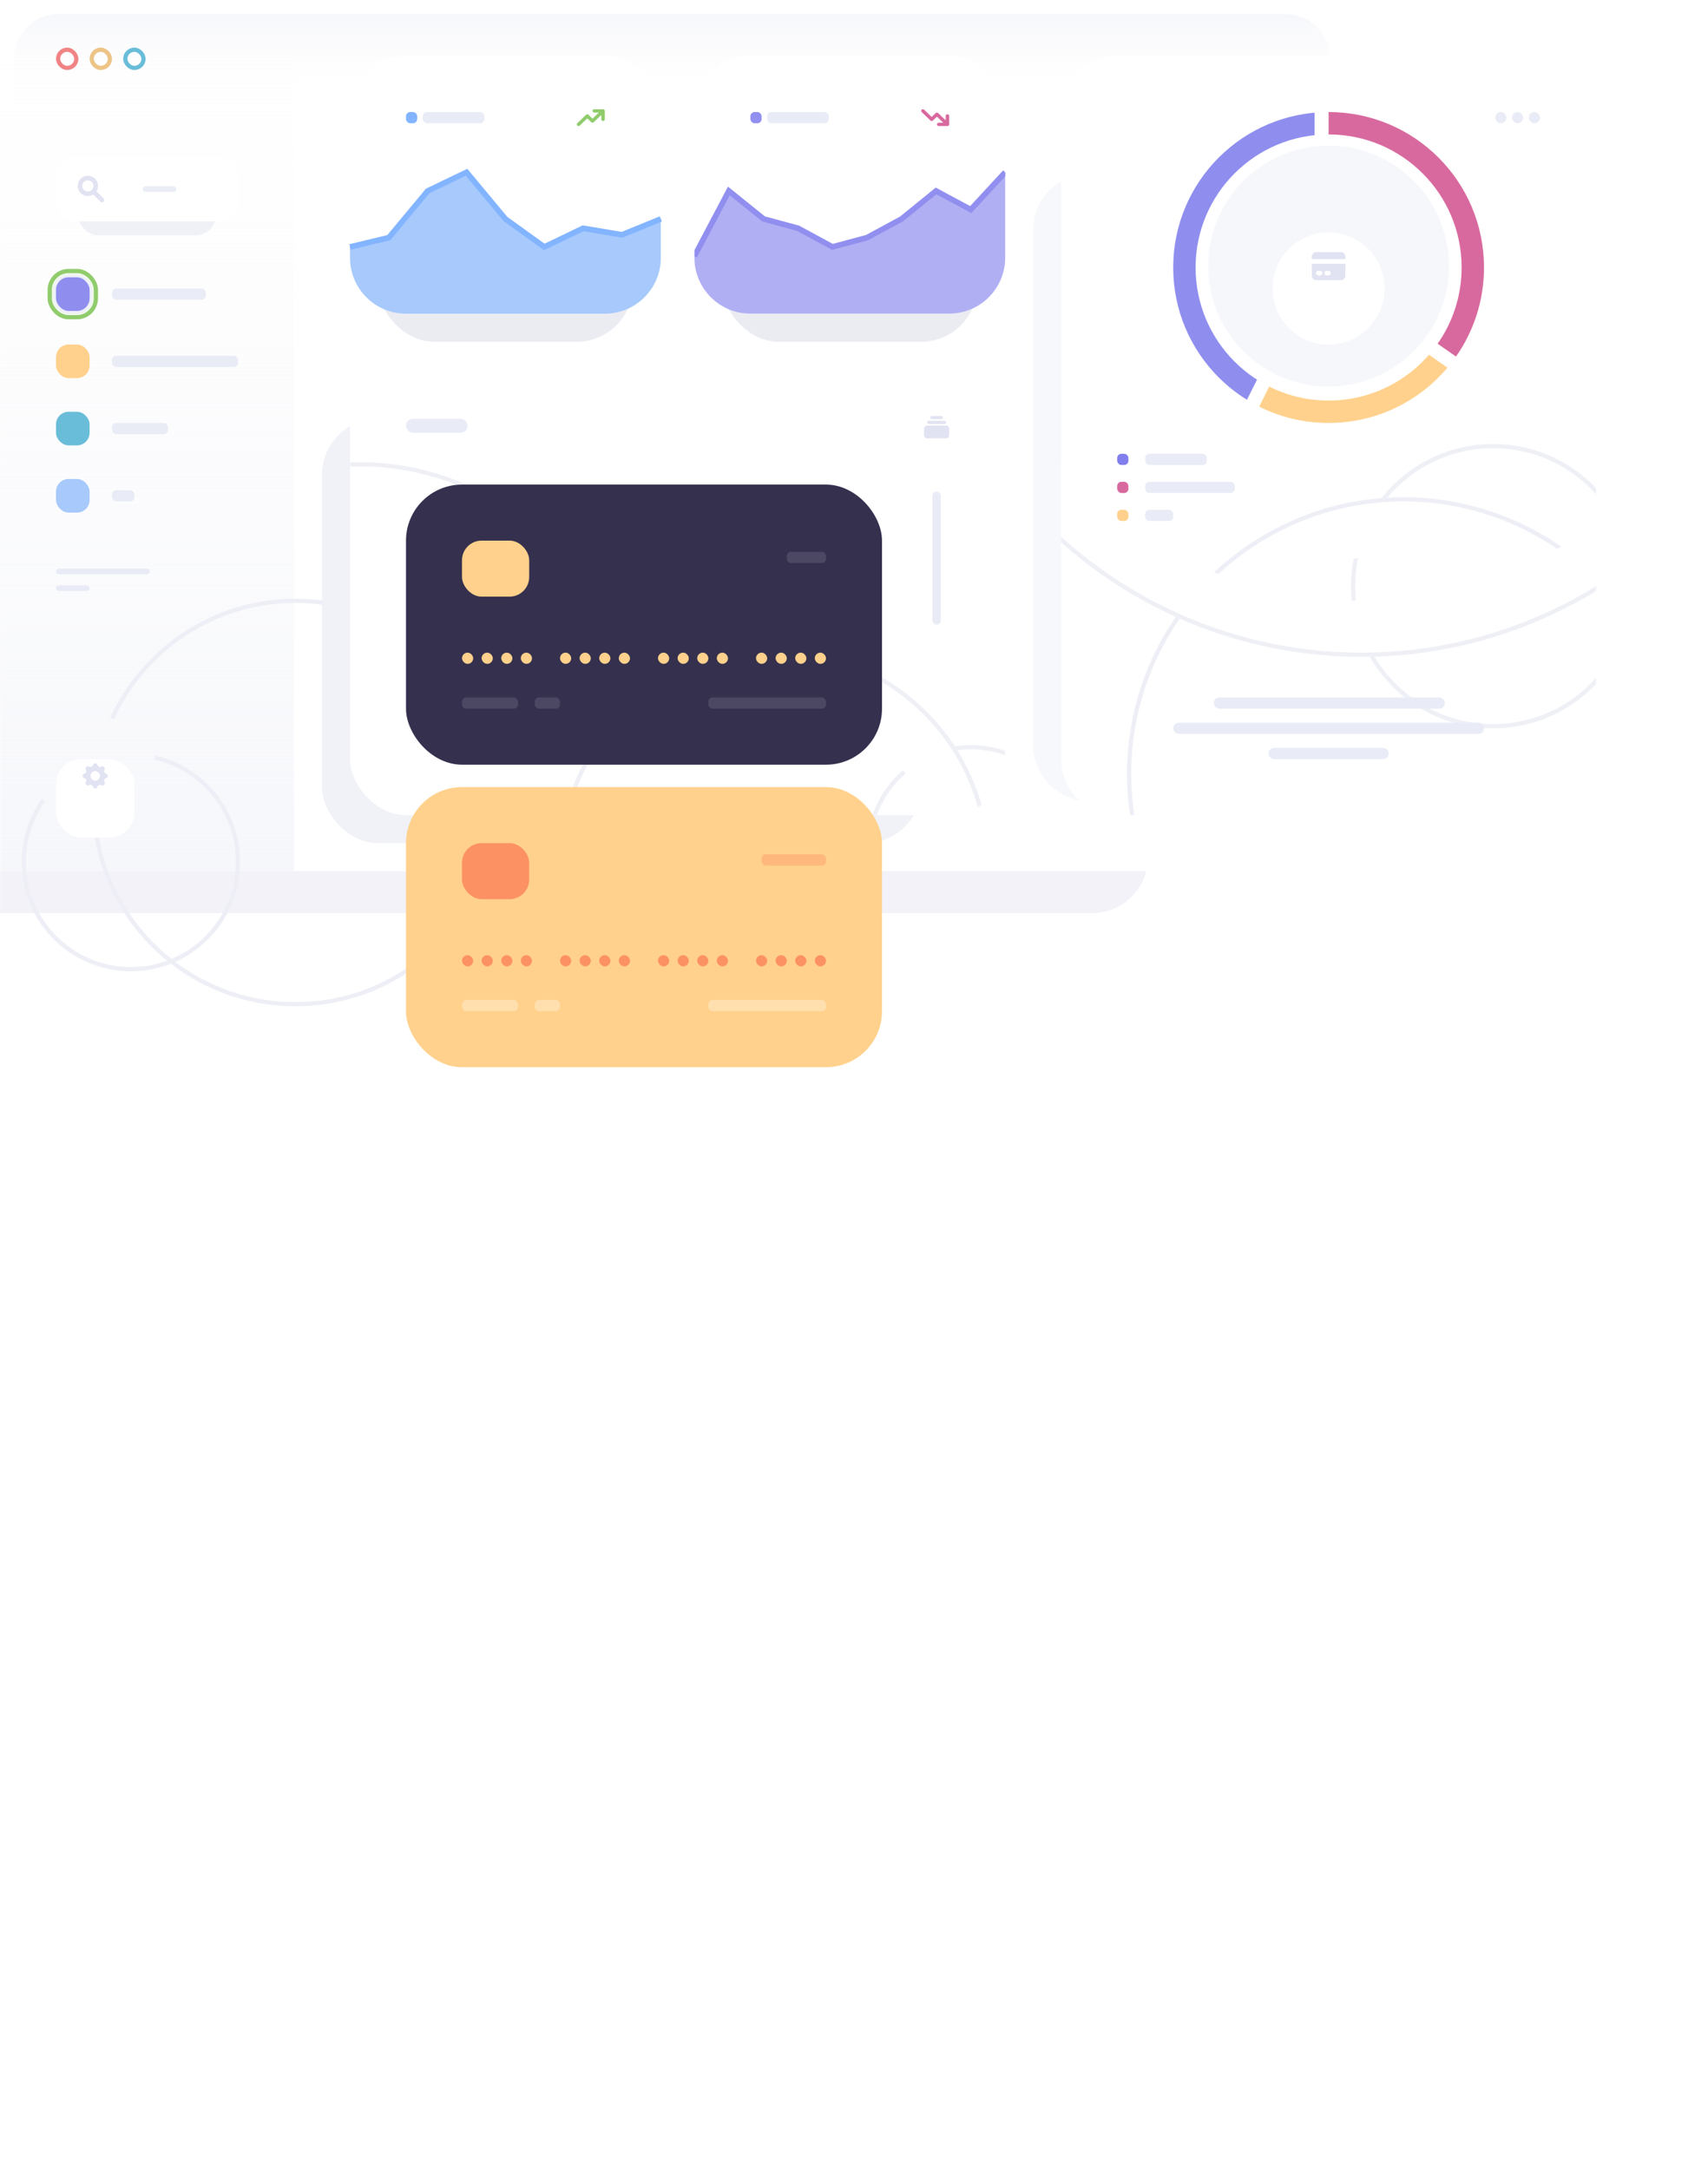 <svg width="600" height="762" preserveAspectRatio="xMinYMin meet" viewBox="0 0 1220 762" fill="none" xmlns="http://www.w3.org/2000/svg">
<mask id="mask0" mask-type="alpha" maskUnits="userSpaceOnUse" x="0" y="0" width="1220" height="762">
<rect width="1220" height="762" rx="40" fill="#C4C4C4"/>
</mask>
<g mask="url(#mask0)">
<g style="mix-blend-mode:multiply" filter="url(#filter0_f)">
<rect x="20" y="40" width="860" height="502" rx="40" fill="#E5E8F2"/>
</g>
<g style="mix-blend-mode:multiply" opacity="0.12" filter="url(#filter1_f)">
<rect x="-40" y="150" width="860" height="502" rx="40" fill="#9493C6"/>
</g>
<path d="M0 40C0 17.909 17.909 0 40 0H920C942.091 0 960 17.909 960 40V622H0V40Z" fill="white"/>
<path opacity="0.88" d="M0 32C0 14.327 14.327 0 32 0H210V622H0V32Z" fill="url(#paint0_linear)"/>
<path d="M236.5 431.251C228.223 429.772 219.702 429 211 429C152.884 429 102.809 463.427 80.057 513M256 436.171C313.491 455.067 355 509.186 355 573C355 652.529 290.529 717 211 717C138.951 717 79.261 664.087 68.67 595" stroke="#EEEFF6" stroke-width="3"/>
<path d="M110.5 540.896C144.568 548.626 170 579.093 170 615.5C170 657.75 135.75 692 93.5 692C51.25 692 17 657.75 17 615.5C17 599.067 22.182 583.844 31 571.375" stroke="#EEEFF6" stroke-width="3"/>
<path opacity="0.88" d="M10 42C10 24.327 24.327 10 42 10H918C935.673 10 950 24.327 950 42V74H10V42Z" fill="url(#paint1_linear)"/>
<rect x="41.5" y="35.5" width="13" height="13" rx="6.5" stroke="#F08484" stroke-width="3"/>
<rect x="65.5" y="35.5" width="13" height="13" rx="6.5" stroke="#EDC486" stroke-width="3"/>
<rect x="89.5" y="35.5" width="13" height="13" rx="6.5" stroke="#69BDD8" stroke-width="3"/>
<rect opacity="0.56" x="80" y="206" width="67" height="8" rx="3" fill="#DADFEF"/>
<rect opacity="0.56" x="40" y="406" width="67" height="4" rx="2" fill="#DADFEF"/>
<rect opacity="0.56" x="40" y="418" width="24" height="4" rx="2" fill="#DADFEF"/>
<rect opacity="0.56" x="80" y="302" width="40" height="8" rx="3" fill="#DADFEF"/>
<rect opacity="0.56" x="80" y="350" width="16" height="8" rx="3" fill="#DADFEF"/>
<rect opacity="0.56" x="80" y="254" width="90" height="8" rx="3" fill="#DADFEF"/>
<rect x="37" y="195" width="30" height="30" rx="12" stroke="#90CC6C" stroke-width="6"/>
<rect opacity="0.88" x="38.5" y="196.5" width="27" height="27" rx="10.5" fill="#817FED" stroke="#FDFDFE" stroke-width="3"/>
<rect x="40" y="294" width="24" height="24" rx="9" fill="#69BDD8"/>
<rect x="40" y="342" width="24" height="24" rx="9" fill="#A7C9FB"/>
<rect x="40" y="246" width="24" height="24" rx="9" fill="#FFD18C"/>
<g opacity="0.6" filter="url(#filter2_f)">
<rect x="270" y="50" width="182" height="194" rx="40" fill="#DDDFE9"/>
</g>
<rect x="250" y="40" width="222" height="184" rx="40" fill="white"/>
<g opacity="0.6" filter="url(#filter3_f)">
<rect x="516" y="50" width="182" height="194" rx="40" fill="#DDDFE9"/>
</g>
<rect x="496" y="40" width="222" height="184" rx="40" fill="white"/>
<mask id="mask1" mask-type="alpha" maskUnits="userSpaceOnUse" x="496" y="40" width="222" height="184">
<rect x="496" y="40" width="222" height="184" rx="40" fill="white"/>
</mask>
<g mask="url(#mask1)">
<path d="M496 182.94L520.605 136.32L545.395 156.3L570 162.96L594.605 176.28L619.395 169.62L644 156.3L668.605 136.32L693.395 149.64L718 123" stroke="#918FEF" stroke-width="4"/>
</g>
<path fill-rule="evenodd" clip-rule="evenodd" d="M670.494 87.597C670.162 87.597 669.844 87.724 669.61 87.949C669.375 88.174 669.243 88.48 669.243 88.799C669.243 89.117 669.375 89.423 669.61 89.648C669.844 89.873 670.162 90 670.494 90H676.749C677.081 90 677.399 89.873 677.634 89.648C677.868 89.423 678 89.117 678 88.799V82.791C678 82.472 677.868 82.167 677.634 81.942C677.399 81.716 677.081 81.59 676.749 81.59C676.417 81.59 676.099 81.716 675.864 81.942C675.63 82.167 675.498 82.472 675.498 82.791V85.898L670.128 80.74C669.893 80.515 669.575 80.388 669.243 80.388C668.912 80.388 668.593 80.515 668.359 80.74L665.49 83.495L660.12 78.337C659.884 78.118 659.568 77.997 659.24 78C658.912 78.003 658.598 78.129 658.366 78.352C658.134 78.575 658.003 78.876 658 79.191C657.997 79.506 658.123 79.81 658.351 80.036L664.606 86.043C664.841 86.269 665.159 86.395 665.49 86.395C665.822 86.395 666.14 86.269 666.375 86.043L669.243 83.289L673.729 87.597H670.494Z" fill="#D8699E"/>
<path fill-rule="evenodd" clip-rule="evenodd" d="M424.494 80.403C424.162 80.403 423.844 80.276 423.61 80.051C423.375 79.826 423.243 79.52 423.243 79.201C423.243 78.883 423.375 78.577 423.61 78.352C423.844 78.127 424.162 78 424.494 78H430.749C431.081 78 431.399 78.127 431.634 78.352C431.868 78.577 432 78.883 432 79.201V85.209C432 85.528 431.868 85.833 431.634 86.058C431.399 86.284 431.081 86.41 430.749 86.41C430.417 86.41 430.099 86.284 429.864 86.058C429.63 85.833 429.498 85.528 429.498 85.209V82.102L424.128 87.26C423.893 87.485 423.575 87.612 423.243 87.612C422.912 87.612 422.593 87.485 422.359 87.26L419.49 84.505L414.12 89.663C413.884 89.882 413.568 90.003 413.24 90C412.912 89.997 412.598 89.871 412.366 89.648C412.134 89.425 412.003 89.124 412 88.809C411.997 88.494 412.123 88.19 412.351 87.964L418.606 81.957C418.841 81.731 419.159 81.605 419.49 81.605C419.822 81.605 420.14 81.731 420.375 81.957L423.243 84.711L427.729 80.403H424.494Z" fill="#90CC6C"/>
<rect x="302" y="80" width="44" height="8" rx="3" fill="#E9ECF6"/>
<rect x="290" y="80" width="8" height="8" rx="3" fill="#82B4FF"/>
<rect x="548" y="80" width="44" height="8" rx="3" fill="#E9ECF6"/>
<rect x="536" y="80" width="8" height="8" rx="3" fill="#918FEF"/>
<g style="mix-blend-mode:multiply" filter="url(#filter4_f)">
<rect x="230" y="299" width="428" height="303" rx="40" fill="#F0F2F7"/>
</g>
<rect x="250" y="259" width="468" height="323" rx="40" fill="white"/>
<mask id="mask2" mask-type="alpha" maskUnits="userSpaceOnUse" x="250" y="259" width="468" height="323">
<rect x="250" y="259" width="468" height="323" rx="40" fill="white"/>
</mask>
<g mask="url(#mask2)">
<circle cx="257" cy="520" r="188.5" stroke="#EFF0F6" stroke-width="3"/>
<circle cx="693.5" cy="606.5" r="73" stroke="#EFF0F6" stroke-width="3"/>
<circle cx="553" cy="617" r="134" stroke="white" stroke-width="40"/>
<circle cx="553" cy="617" r="152.5" stroke="#EFF0F6" stroke-width="3"/>
</g>
<path d="M665.625 297C665.327 297 665.04 297.12 664.83 297.335C664.619 297.549 664.5 297.84 664.5 298.143C664.5 298.446 664.619 298.737 664.83 298.951C665.04 299.165 665.327 299.286 665.625 299.286H672.375C672.673 299.286 672.96 299.165 673.17 298.951C673.381 298.737 673.5 298.446 673.5 298.143C673.5 297.84 673.381 297.549 673.17 297.335C672.96 297.12 672.673 297 672.375 297H665.625ZM662.25 301.571C662.25 301.268 662.369 300.978 662.58 300.763C662.79 300.549 663.077 300.429 663.375 300.429H674.625C674.923 300.429 675.21 300.549 675.42 300.763C675.631 300.978 675.75 301.268 675.75 301.571C675.75 301.875 675.631 302.165 675.42 302.38C675.21 302.594 674.923 302.714 674.625 302.714H663.375C663.077 302.714 662.79 302.594 662.58 302.38C662.369 302.165 662.25 301.875 662.25 301.571ZM660 306.143C660 305.537 660.237 304.955 660.659 304.527C661.081 304.098 661.653 303.857 662.25 303.857H675.75C676.347 303.857 676.919 304.098 677.341 304.527C677.763 304.955 678 305.537 678 306.143V310.714C678 311.32 677.763 311.902 677.341 312.331C676.919 312.759 676.347 313 675.75 313H662.25C661.653 313 661.081 312.759 660.659 312.331C660.237 311.902 660 311.32 660 310.714V306.143Z" fill="#E1E3F2"/>
<g filter="url(#filter5_d)">
<rect x="40" y="526" width="56" height="56" rx="18" fill="white"/>
</g>
<rect x="290" y="299" width="44" height="10" rx="5" fill="#E9ECF6"/>
<path fill-rule="evenodd" clip-rule="evenodd" d="M69.676 546.316C69.249 544.561 66.751 544.561 66.324 546.316C66.26 546.58 66.135 546.825 65.958 547.031C65.782 547.237 65.559 547.399 65.309 547.503C65.058 547.607 64.786 547.65 64.516 547.629C64.245 547.608 63.983 547.524 63.752 547.383C62.208 546.442 60.442 548.209 61.383 549.752C61.99 550.749 61.451 552.049 60.317 552.325C58.561 552.751 58.561 555.25 60.317 555.675C60.581 555.739 60.826 555.865 61.032 556.041C61.238 556.218 61.4 556.44 61.504 556.691C61.608 556.942 61.651 557.214 61.63 557.484C61.609 557.755 61.524 558.017 61.383 558.248C60.442 559.792 62.208 561.558 63.752 560.617C63.983 560.476 64.245 560.391 64.516 560.37C64.787 560.349 65.058 560.392 65.309 560.496C65.56 560.6 65.782 560.762 65.959 560.968C66.135 561.174 66.261 561.419 66.325 561.683C66.751 563.439 69.25 563.439 69.675 561.683C69.739 561.419 69.865 561.174 70.041 560.968C70.218 560.762 70.44 560.601 70.691 560.497C70.942 560.393 71.213 560.35 71.484 560.371C71.754 560.392 72.016 560.476 72.248 560.617C73.791 561.558 75.558 559.792 74.617 558.248C74.476 558.016 74.392 557.755 74.371 557.484C74.35 557.214 74.393 556.942 74.497 556.691C74.6 556.441 74.762 556.218 74.968 556.041C75.174 555.865 75.419 555.739 75.683 555.675C77.439 555.249 77.439 552.75 75.683 552.325C75.419 552.261 75.174 552.136 74.968 551.959C74.761 551.783 74.6 551.56 74.496 551.309C74.392 551.059 74.349 550.787 74.37 550.516C74.391 550.246 74.476 549.984 74.617 549.752C75.558 548.209 73.791 546.442 72.248 547.383C72.016 547.524 71.754 547.609 71.484 547.63C71.213 547.651 70.942 547.608 70.691 547.504C70.44 547.4 70.217 547.239 70.041 547.032C69.864 546.826 69.739 546.581 69.675 546.317L69.676 546.316ZM68 557.375C68.895 557.375 69.753 557.02 70.386 556.387C71.019 555.754 71.375 554.895 71.375 554C71.375 553.105 71.019 552.247 70.386 551.614C69.753 550.981 68.895 550.625 68 550.625C67.105 550.625 66.246 550.981 65.613 551.614C64.98 552.247 64.625 553.105 64.625 554C64.625 554.895 64.98 555.754 65.613 556.387C66.246 557.02 67.105 557.375 68 557.375Z" fill="#E1E3F2"/>
<rect x="666" y="351" width="6" height="95" rx="3" fill="#E9ECF6"/>
<g filter="url(#filter6_f)">
<rect x="56" y="130" width="98" height="38" rx="14" fill="#F0F1F7"/>
</g>
<rect x="40" y="112" width="130" height="46" rx="14" fill="white"/>
<rect opacity="0.56" x="102" y="133" width="24" height="4" rx="2" fill="#DADFEF"/>
<path fill-rule="evenodd" clip-rule="evenodd" d="M62.755 128.252C61.561 128.252 60.415 128.726 59.571 129.571C58.726 130.415 58.252 131.561 58.252 132.755C58.252 133.95 58.726 135.095 59.571 135.94C60.415 136.784 61.561 137.259 62.755 137.259C63.95 137.259 65.095 136.784 65.94 135.94C66.784 135.095 67.259 133.95 67.259 132.755C67.259 131.561 66.784 130.415 65.94 129.571C65.095 128.726 63.95 128.252 62.755 128.252ZM56 132.755C56 131.692 56.251 130.644 56.732 129.696C57.213 128.748 57.912 127.927 58.77 127.3C59.629 126.673 60.623 126.257 61.672 126.087C62.722 125.916 63.797 125.996 64.809 126.319C65.822 126.642 66.744 127.2 67.501 127.947C68.257 128.694 68.827 129.609 69.163 130.617C69.5 131.626 69.593 132.7 69.436 133.751C69.28 134.803 68.877 135.802 68.261 136.669L73.684 142.092C73.889 142.304 74.002 142.589 74 142.884C73.997 143.179 73.879 143.462 73.67 143.67C73.462 143.879 73.179 143.998 72.884 144C72.589 144.003 72.304 143.889 72.092 143.684L66.67 138.262C65.659 138.981 64.47 139.407 63.233 139.495C61.996 139.583 60.759 139.328 59.657 138.76C58.555 138.191 57.631 137.33 56.986 136.271C56.341 135.212 56 133.995 56 132.755Z" fill="#E1E3F2" stroke="#E1E3F2"/>
<path fill-rule="evenodd" clip-rule="evenodd" d="M250 176.315L277.75 169.642L305.5 136.326L333.25 123L361 156.315L388.75 176.305L416.5 162.989L444.25 167.642L472 156.315V184C472 206.091 454.091 224 432 224H290C267.909 224 250 206.091 250 184V176.315Z" fill="#A7C9FB"/>
<path d="M250 176.315L277.75 169.642L305.5 136.326L333.25 123L361 156.315L388.75 176.305L416.5 162.989L444.25 167.642L472 156.315" stroke="#82B4FF" stroke-width="4"/>
<path opacity="0.7" fill-rule="evenodd" clip-rule="evenodd" d="M496 182.94L520.605 136.32L545.395 156.3L570 162.96L594.605 176.28L619.395 169.62L644 156.3L668.605 136.32L693.395 149.64L718 123V183.94C718 206.031 700.091 223.94 678 223.94H536C513.909 223.94 496 206.031 496 183.94V182.94Z" fill="#908EEF"/>
</g>
<rect x="290" y="346" width="340" height="200" rx="40" fill="#34304E"/>
<rect opacity="0.12" x="330" y="498" width="40" height="8" rx="3" fill="white"/>
<rect opacity="0.12" x="506" y="498" width="84" height="8" rx="3" fill="white"/>
<rect opacity="0.12" x="562" y="394" width="28" height="8" rx="3" fill="white"/>
<rect opacity="0.12" x="382" y="498" width="18" height="8" rx="3" fill="white"/>
<rect x="330" y="466" width="8" height="8" rx="4" fill="#FFD18C"/>
<rect x="400" y="466" width="8" height="8" rx="4" fill="#FFD18C"/>
<rect x="470" y="466" width="8" height="8" rx="4" fill="#FFD18C"/>
<rect x="540" y="466" width="8" height="8" rx="4" fill="#FFD18C"/>
<rect x="344" y="466" width="8" height="8" rx="4" fill="#FFD18C"/>
<rect x="414" y="466" width="8" height="8" rx="4" fill="#FFD18C"/>
<rect x="484" y="466" width="8" height="8" rx="4" fill="#FFD18C"/>
<rect x="554" y="466" width="8" height="8" rx="4" fill="#FFD18C"/>
<rect x="358" y="466" width="8" height="8" rx="4" fill="#FFD18C"/>
<rect x="428" y="466" width="8" height="8" rx="4" fill="#FFD18C"/>
<rect x="498" y="466" width="8" height="8" rx="4" fill="#FFD18C"/>
<rect x="568" y="466" width="8" height="8" rx="4" fill="#FFD18C"/>
<rect x="372" y="466" width="8" height="8" rx="4" fill="#FFD18C"/>
<rect x="442" y="466" width="8" height="8" rx="4" fill="#FFD18C"/>
<rect x="512" y="466" width="8" height="8" rx="4" fill="#FFD18C"/>
<rect x="582" y="466" width="8" height="8" rx="4" fill="#FFD18C"/>
<rect x="330" y="386" width="48" height="40" rx="14" fill="#FFD18C"/>
<rect x="290" y="562" width="340" height="200" rx="40" fill="#FFD18C"/>
<rect opacity="0.3" x="330" y="714" width="40" height="8" rx="3" fill="white"/>
<rect opacity="0.3" x="506" y="714" width="84" height="8" rx="3" fill="white"/>
<rect opacity="0.3" x="382" y="714" width="18" height="8" rx="3" fill="white"/>
<rect x="330" y="682" width="8" height="8" rx="4" fill="#FC9164"/>
<rect x="400" y="682" width="8" height="8" rx="4" fill="#FC9164"/>
<rect x="470" y="682" width="8" height="8" rx="4" fill="#FC9164"/>
<rect x="540" y="682" width="8" height="8" rx="4" fill="#FC9164"/>
<rect x="344" y="682" width="8" height="8" rx="4" fill="#FC9164"/>
<rect x="414" y="682" width="8" height="8" rx="4" fill="#FC9164"/>
<rect x="484" y="682" width="8" height="8" rx="4" fill="#FC9164"/>
<rect x="554" y="682" width="8" height="8" rx="4" fill="#FC9164"/>
<rect x="358" y="682" width="8" height="8" rx="4" fill="#FC9164"/>
<rect x="428" y="682" width="8" height="8" rx="4" fill="#FC9164"/>
<rect x="498" y="682" width="8" height="8" rx="4" fill="#FC9164"/>
<rect x="568" y="682" width="8" height="8" rx="4" fill="#FC9164"/>
<rect x="372" y="682" width="8" height="8" rx="4" fill="#FC9164"/>
<rect x="442" y="682" width="8" height="8" rx="4" fill="#FC9164"/>
<rect x="512" y="682" width="8" height="8" rx="4" fill="#FC9164"/>
<rect x="582" y="682" width="8" height="8" rx="4" fill="#FC9164"/>
<rect x="330" y="602" width="48" height="40" rx="14" fill="#FC9164"/>
<rect opacity="0.4" x="544" y="610" width="46" height="8" rx="3" fill="#FC9164"/>
<g style="mix-blend-mode:multiply" opacity="0.72" filter="url(#filter7_f)">
<path d="M738 164C738 141.909 755.909 124 778 124H1100C1122.09 124 1140 141.909 1140 164V532C1140 554.091 1122.09 572 1100 572H778C755.909 572 738 554.091 738 532V164Z" fill="#F4F5F9"/>
</g>
<g style="mix-blend-mode:multiply" opacity="0.12" filter="url(#filter8_f)">
<path d="M768 120C768 97.909 785.909 80 808 80H1060C1082.09 80 1100 97.909 1100 120V532C1100 554.091 1082.09 572 1060 572H808C785.909 572 768 554.091 768 532V120Z" fill="#8088A6"/>
</g>
<path d="M758 80C758 57.909 775.909 40 798 40H1100C1122.09 40 1140 57.909 1140 80V542C1140 564.091 1122.09 582 1100 582H798C775.909 582 758 564.091 758 542V80Z" fill="white"/>
<mask id="mask3" mask-type="alpha" maskUnits="userSpaceOnUse" x="758" y="40" width="382" height="542">
<path d="M758 80C758 57.909 775.909 40 798 40H1100C1122.09 40 1140 57.909 1140 80V542C1140 564.091 1122.09 582 1100 582H798C775.909 582 758 564.091 758 542V80Z" fill="white"/>
</mask>
<g mask="url(#mask3)">
<path fill-rule="evenodd" clip-rule="evenodd" d="M1142.78 480.821C1124.72 502.905 1097.26 517 1066.5 517C1012.1 517 968 472.9 968 418.5C968 411.592 968.711 404.85 970.064 398.344C968.993 398.568 967.925 398.803 966.862 399.049C965.64 405.344 965 411.847 965 418.5C965 474.557 1010.44 520 1066.5 520C1097.71 520 1125.63 505.915 1144.25 483.756C1143.77 482.772 1143.28 481.794 1142.78 480.821ZM990.917 355.334C1008.99 333.737 1036.14 320 1066.5 320C1120.9 320 1165 364.1 1165 418.5C1165 425.032 1164.36 431.416 1163.15 437.593C1163.95 438.705 1164.73 439.826 1165.51 440.955C1167.14 433.732 1168 426.217 1168 418.5C1168 362.443 1122.56 317 1066.5 317C1034.19 317 1005.41 332.093 986.824 355.613C988.184 355.506 989.549 355.413 990.917 355.334Z" fill="#EEF0F6"/>
<circle cx="1002.5" cy="552.5" r="196" stroke="#EEEFF6" stroke-width="3"/>
<circle cx="972.5" cy="146.5" r="302.5" stroke="white" stroke-width="40"/>
<circle cx="972.5" cy="146.5" r="321" stroke="#EFF0F6" stroke-width="3"/>
</g>
<circle opacity="0.88" cx="949" cy="191" r="103" stroke="#817FED" stroke-width="16"/>
<path d="M903 283.183C916.845 290.105 932.468 294 949 294C980.773 294 1009.19 279.614 1028.08 257" stroke="white" stroke-width="20" stroke-linecap="square"/>
<path d="M903 283.183C916.845 290.105 932.468 294 949 294C980.773 294 1009.19 279.614 1028.08 257" stroke="#FFD18C" stroke-width="16"/>
<path d="M949 88C1005.89 88 1052 134.115 1052 191C1052 212.946 1045.14 233.289 1033.44 250" stroke="white" stroke-width="20" stroke-linecap="square"/>
<path d="M949 88C1005.89 88 1052 134.115 1052 191C1052 212.946 1045.14 233.289 1033.44 250" stroke="#D8699E" stroke-width="16"/>
<rect x="818" y="324" width="44" height="8" rx="3" fill="#E9ECF6"/>
<rect x="798" y="324" width="8" height="8" rx="3" fill="#817FED"/>
<rect x="818" y="344" width="64" height="8" rx="3" fill="#E9ECF6"/>
<rect x="798" y="344" width="8" height="8" rx="3" fill="#D8699E"/>
<rect x="818" y="364" width="20" height="8" rx="3" fill="#E9ECF6"/>
<rect x="798" y="364" width="8" height="8" rx="3" fill="#FFD18C"/>
<circle cx="949" cy="190" r="86" fill="#F6F7FB"/>
<g filter="url(#filter9_d)">
<circle cx="949" cy="190" r="40" fill="white"/>
</g>
<rect x="867" y="498" width="165" height="8" rx="4" fill="#E9ECF6"/>
<rect x="838" y="516" width="222" height="8" rx="4" fill="#E9ECF6"/>
<rect x="906" y="534" width="86" height="8" rx="4" fill="#E9ECF6"/>
<path d="M940 180C939.204 180 938.441 180.351 937.879 180.976C937.316 181.601 937 182.449 937 183.333V185H961V183.333C961 182.449 960.684 181.601 960.121 180.976C959.559 180.351 958.796 180 958 180H940Z" fill="#E1E3F2"/>
<path fill-rule="evenodd" clip-rule="evenodd" d="M961 188.333H937V196.667C937 197.551 937.316 198.398 937.879 199.024C938.441 199.649 939.204 200 940 200H958C958.796 200 959.559 199.649 960.121 199.024C960.684 198.398 961 197.551 961 196.667V188.333ZM940 195C940 194.558 940.158 194.134 940.439 193.821C940.721 193.509 941.102 193.333 941.5 193.333H943C943.398 193.333 943.779 193.509 944.061 193.821C944.342 194.134 944.5 194.558 944.5 195C944.5 195.442 944.342 195.866 944.061 196.178C943.779 196.491 943.398 196.667 943 196.667H941.5C941.102 196.667 940.721 196.491 940.439 196.178C940.158 195.866 940 195.442 940 195ZM947.5 193.333C947.102 193.333 946.721 193.509 946.439 193.821C946.158 194.134 946 194.558 946 195C946 195.442 946.158 195.866 946.439 196.178C946.721 196.491 947.102 196.667 947.5 196.667H949C949.398 196.667 949.779 196.491 950.061 196.178C950.342 195.866 950.5 195.442 950.5 195C950.5 194.558 950.342 194.134 950.061 193.821C949.779 193.509 949.398 193.333 949 193.333H947.5Z" fill="#E1E3F2"/>
<rect x="1068" y="80" width="8" height="8" rx="4" fill="#E9ECF6"/>
<rect x="1080" y="80" width="8" height="8" rx="4" fill="#E9ECF6"/>
<rect x="1092" y="80" width="8" height="8" rx="4" fill="#E9ECF6"/>
<defs>
<filter id="filter0_f" x="-76" y="-56" width="1052" height="694" filterUnits="userSpaceOnUse" color-interpolation-filters="sRGB">
<feFlood flood-opacity="0" result="BackgroundImageFix"/>
<feBlend mode="normal" in="SourceGraphic" in2="BackgroundImageFix" result="shape"/>
<feGaussianBlur stdDeviation="48" result="effect1_foregroundBlur"/>
</filter>
<filter id="filter1_f" x="-176" y="14" width="1132" height="774" filterUnits="userSpaceOnUse" color-interpolation-filters="sRGB">
<feFlood flood-opacity="0" result="BackgroundImageFix"/>
<feBlend mode="normal" in="SourceGraphic" in2="BackgroundImageFix" result="shape"/>
<feGaussianBlur stdDeviation="68" result="effect1_foregroundBlur"/>
</filter>
<filter id="filter2_f" x="230" y="10" width="262" height="274" filterUnits="userSpaceOnUse" color-interpolation-filters="sRGB">
<feFlood flood-opacity="0" result="BackgroundImageFix"/>
<feBlend mode="normal" in="SourceGraphic" in2="BackgroundImageFix" result="shape"/>
<feGaussianBlur stdDeviation="20" result="effect1_foregroundBlur"/>
</filter>
<filter id="filter3_f" x="476" y="10" width="262" height="274" filterUnits="userSpaceOnUse" color-interpolation-filters="sRGB">
<feFlood flood-opacity="0" result="BackgroundImageFix"/>
<feBlend mode="normal" in="SourceGraphic" in2="BackgroundImageFix" result="shape"/>
<feGaussianBlur stdDeviation="20" result="effect1_foregroundBlur"/>
</filter>
<filter id="filter4_f" x="150" y="219" width="588" height="463" filterUnits="userSpaceOnUse" color-interpolation-filters="sRGB">
<feFlood flood-opacity="0" result="BackgroundImageFix"/>
<feBlend mode="normal" in="SourceGraphic" in2="BackgroundImageFix" result="shape"/>
<feGaussianBlur stdDeviation="40" result="effect1_foregroundBlur"/>
</filter>
<filter id="filter5_d" x="16" y="518" width="104" height="104" filterUnits="userSpaceOnUse" color-interpolation-filters="sRGB">
<feFlood flood-opacity="0" result="BackgroundImageFix"/>
<feColorMatrix in="SourceAlpha" type="matrix" values="0 0 0 0 0 0 0 0 0 0 0 0 0 0 0 0 0 0 127 0"/>
<feOffset dy="16"/>
<feGaussianBlur stdDeviation="12"/>
<feColorMatrix type="matrix" values="0 0 0 0 0.918 0 0 0 0 0.929 0 0 0 0 0.953 0 0 0 0.63 0"/>
<feBlend mode="normal" in2="BackgroundImageFix" result="effect1_dropShadow"/>
<feBlend mode="normal" in="SourceGraphic" in2="effect1_dropShadow" result="shape"/>
</filter>
<filter id="filter6_f" x="24" y="98" width="162" height="102" filterUnits="userSpaceOnUse" color-interpolation-filters="sRGB">
<feFlood flood-opacity="0" result="BackgroundImageFix"/>
<feBlend mode="normal" in="SourceGraphic" in2="BackgroundImageFix" result="shape"/>
<feGaussianBlur stdDeviation="16" result="effect1_foregroundBlur"/>
</filter>
<filter id="filter7_f" x="658" y="44" width="562" height="608" filterUnits="userSpaceOnUse" color-interpolation-filters="sRGB">
<feFlood flood-opacity="0" result="BackgroundImageFix"/>
<feBlend mode="normal" in="SourceGraphic" in2="BackgroundImageFix" result="shape"/>
<feGaussianBlur stdDeviation="40" result="effect1_foregroundBlur"/>
</filter>
<filter id="filter8_f" x="704" y="16" width="460" height="620" filterUnits="userSpaceOnUse" color-interpolation-filters="sRGB">
<feFlood flood-opacity="0" result="BackgroundImageFix"/>
<feBlend mode="normal" in="SourceGraphic" in2="BackgroundImageFix" result="shape"/>
<feGaussianBlur stdDeviation="32" result="effect1_foregroundBlur"/>
</filter>
<filter id="filter9_d" x="885" y="142" width="128" height="128" filterUnits="userSpaceOnUse" color-interpolation-filters="sRGB">
<feFlood flood-opacity="0" result="BackgroundImageFix"/>
<feColorMatrix in="SourceAlpha" type="matrix" values="0 0 0 0 0 0 0 0 0 0 0 0 0 0 0 0 0 0 127 0"/>
<feOffset dy="16"/>
<feGaussianBlur stdDeviation="12"/>
<feColorMatrix type="matrix" values="0 0 0 0 0.918 0 0 0 0 0.929 0 0 0 0 0.953 0 0 0 0.63 0"/>
<feBlend mode="normal" in2="BackgroundImageFix" result="effect1_dropShadow"/>
<feBlend mode="normal" in="SourceGraphic" in2="effect1_dropShadow" result="shape"/>
</filter>
<linearGradient id="paint0_linear" x1="105" y1="0" x2="105" y2="622" gradientUnits="userSpaceOnUse">
<stop stop-color="#FAFAFC" stop-opacity="0"/>
<stop offset="1" stop-color="#F5F6FA"/>
</linearGradient>
<linearGradient id="paint1_linear" x1="348" y1="74" x2="348" y2="10" gradientUnits="userSpaceOnUse">
<stop stop-color="white" stop-opacity="0"/>
<stop offset="1" stop-color="#F5F6FA"/>
</linearGradient>
</defs>
</svg>
